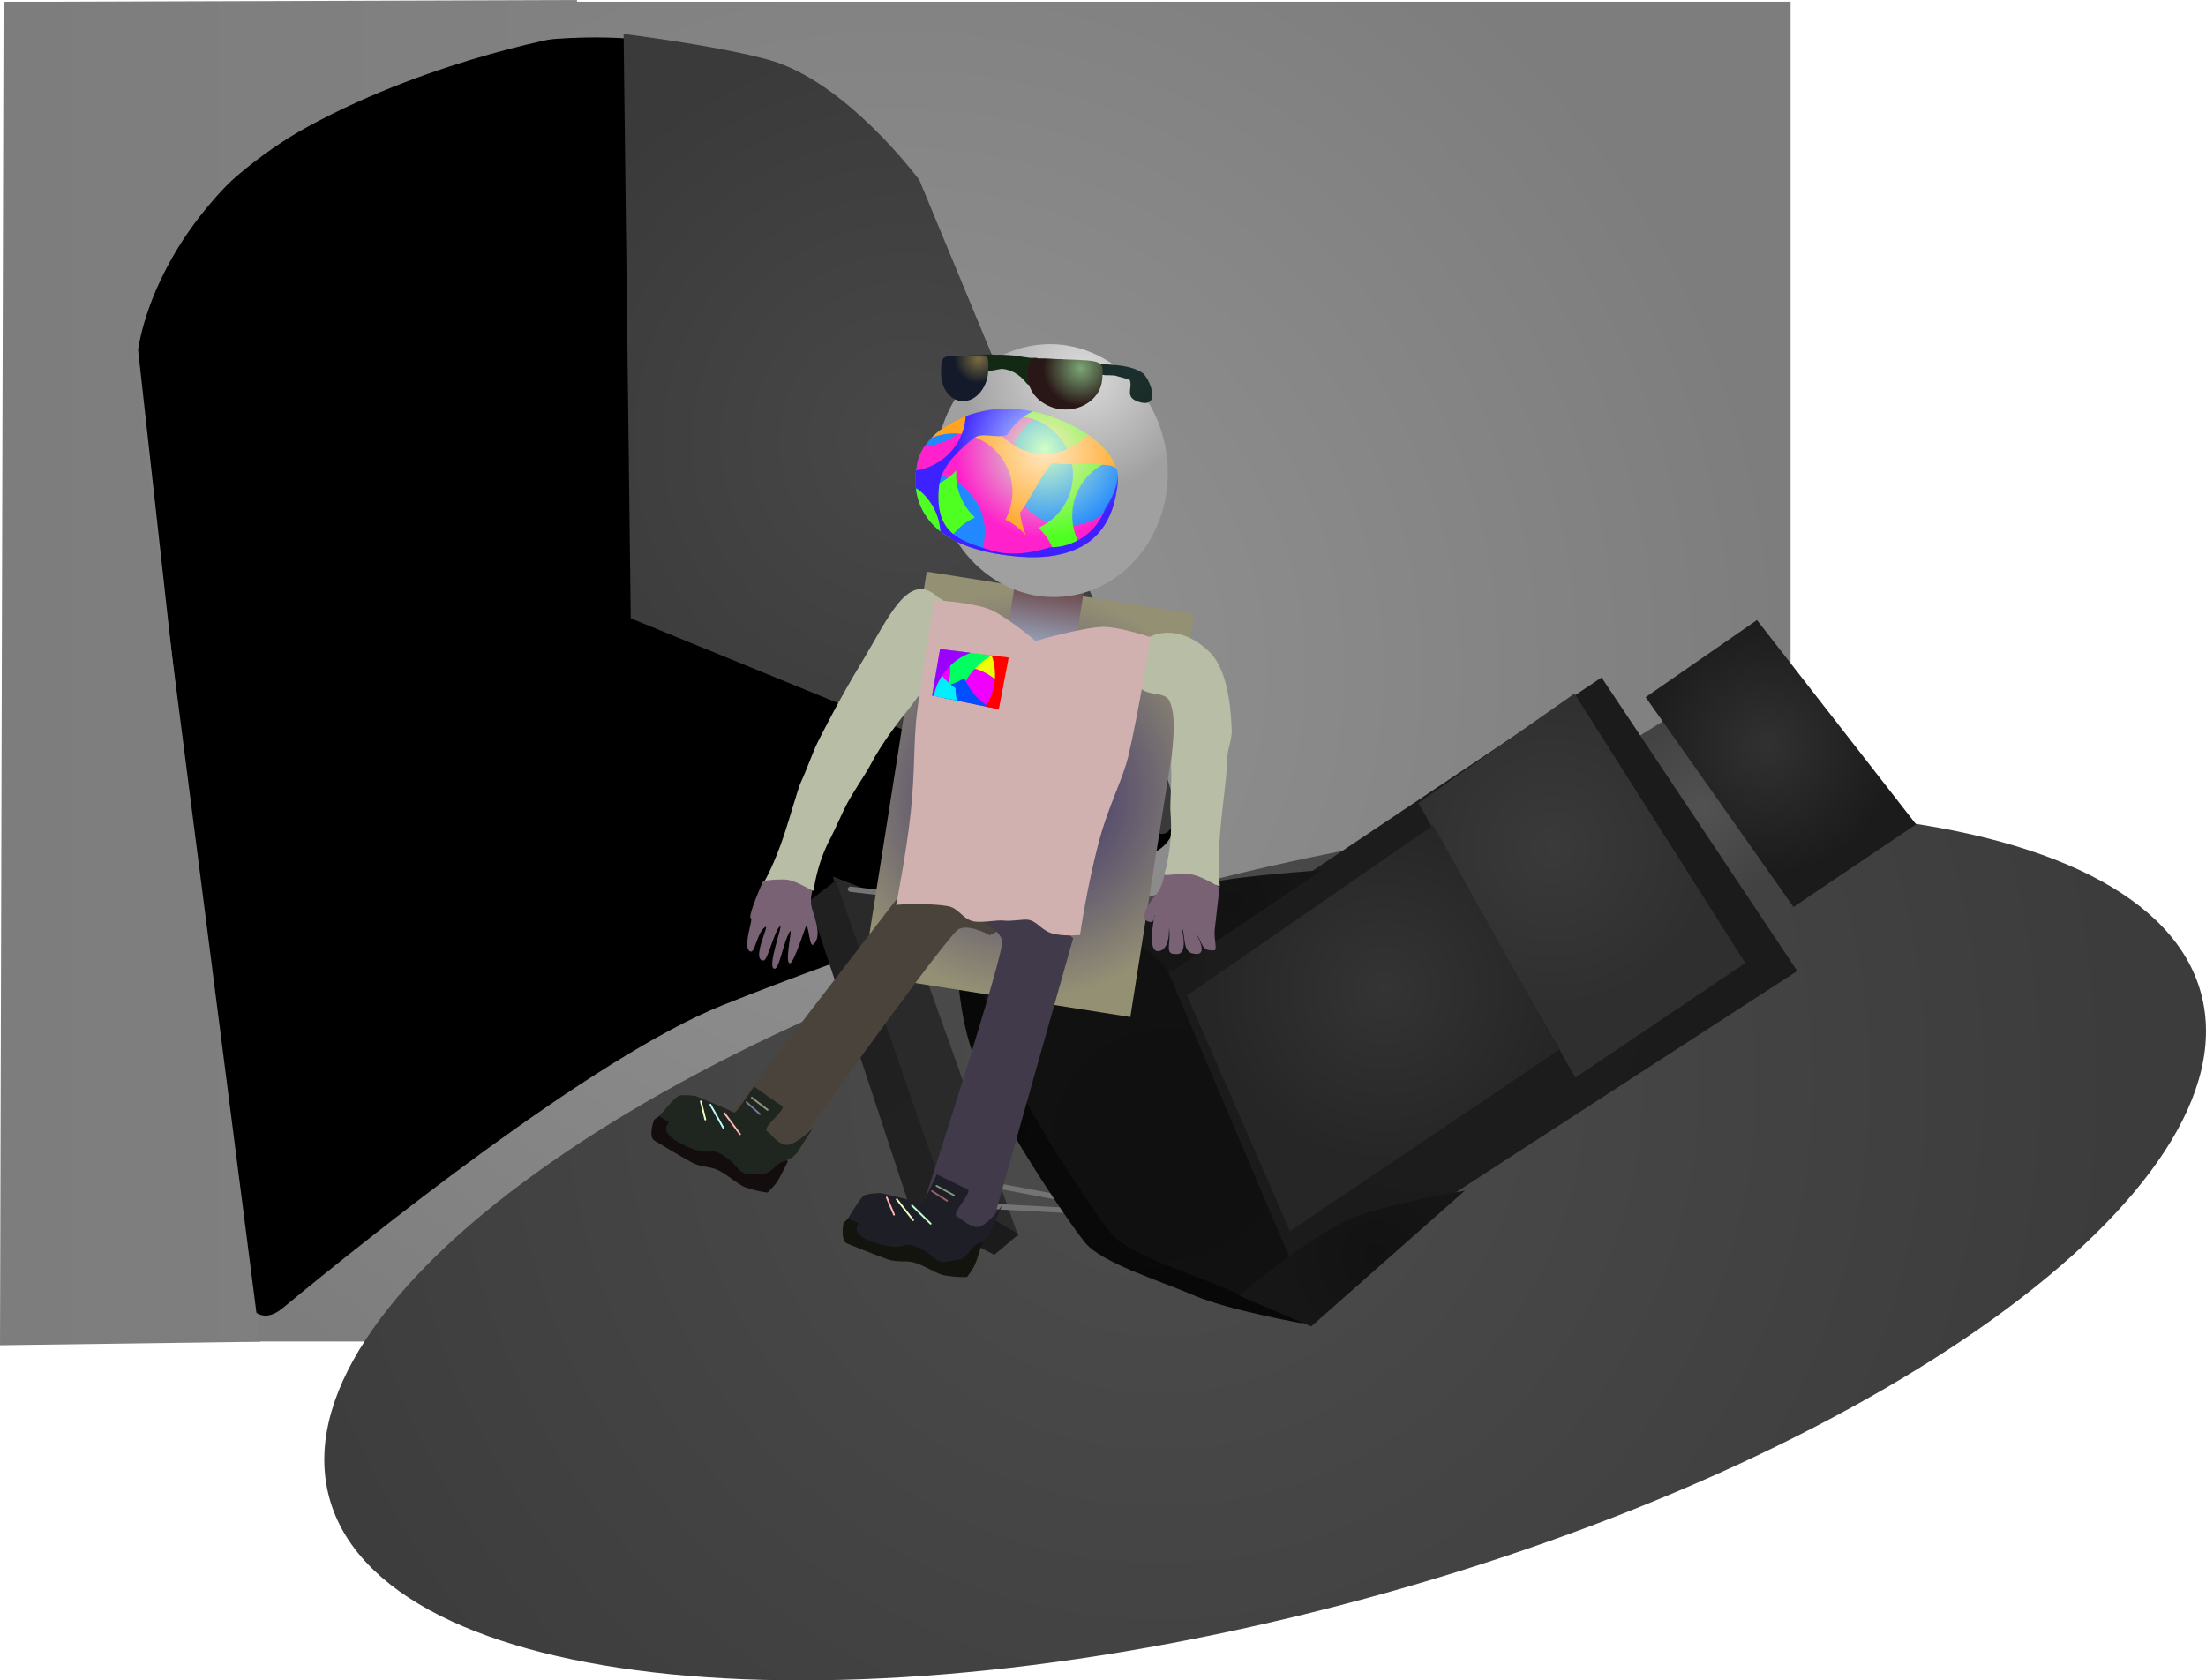 <svg version="1.1" xmlns="http://www.w3.org/2000/svg" xmlns:xlink="http://www.w3.org/1999/xlink" width="619.063" height="471.58" viewBox="0,0,619.063,471.58"><defs><radialGradient cx="240" cy="180" r="250.5" gradientUnits="userSpaceOnUse" id="color-1"><stop offset="0" stop-color="#949494"/><stop offset="1" stop-color="#7d7d7d"/></radialGradient><radialGradient cx="243.512" cy="115.551" r="114.5" gradientUnits="userSpaceOnUse" id="color-2"><stop offset="0" stop-color="#484848"/><stop offset="1" stop-color="#3a3a3a"/></radialGradient><radialGradient cx="313.801" cy="294.913" r="270.531" gradientUnits="userSpaceOnUse" id="color-3"><stop offset="0" stop-color="#4d4d4d"/><stop offset="1" stop-color="#3c3c3c"/></radialGradient><radialGradient cx="228.978" cy="289.729" r="66" gradientUnits="userSpaceOnUse" id="color-4"><stop offset="0" stop-color="#2a2a2a"/><stop offset="1" stop-color="#2a2a2a"/></radialGradient><radialGradient cx="222.203" cy="294.862" r="66" gradientUnits="userSpaceOnUse" id="color-5"><stop offset="0" stop-color="#1d1d1d"/><stop offset="1" stop-color="#1b1b1b"/></radialGradient><radialGradient cx="349.583" cy="454.239" r="249.957" gradientUnits="userSpaceOnUse" id="color-6"><stop offset="0" stop-color="#222222"/><stop offset="1" stop-color="#202020"/></radialGradient><radialGradient cx="308.172" cy="315.182" r="65" gradientUnits="userSpaceOnUse" id="color-7"><stop offset="0" stop-color="#090909"/><stop offset="1" stop-color="#080808"/></radialGradient><radialGradient cx="465.651" cy="218.72" r="26.5" gradientUnits="userSpaceOnUse" id="color-8"><stop offset="0" stop-color="#525252"/><stop offset="1" stop-color="#424242"/></radialGradient><radialGradient cx="389.18" cy="263.01" r="84" gradientUnits="userSpaceOnUse" id="color-9"><stop offset="0" stop-color="#1d1d1d"/><stop offset="1" stop-color="#1b1b1b"/></radialGradient><radialGradient cx="423.823" cy="229.419" r="44.75" gradientUnits="userSpaceOnUse" id="color-10"><stop offset="0" stop-color="#3a3a3a"/><stop offset="1" stop-color="#2f2f2f"/></radialGradient><radialGradient cx="376.452" cy="269.175" r="48.5" gradientUnits="userSpaceOnUse" id="color-11"><stop offset="0" stop-color="#343434"/><stop offset="1" stop-color="#262626"/></radialGradient><radialGradient cx="333.552" cy="245.025" r="26.25" gradientUnits="userSpaceOnUse" id="color-12"><stop offset="0" stop-color="#121212"/><stop offset="1" stop-color="#161616"/></radialGradient><radialGradient cx="315.51" cy="312.649" r="65" gradientUnits="userSpaceOnUse" id="color-13"><stop offset="0" stop-color="#101010"/><stop offset="1" stop-color="#111111"/></radialGradient><radialGradient cx="483.589" cy="200.604" r="36.25" gradientUnits="userSpaceOnUse" id="color-14"><stop offset="0" stop-color="#313131"/><stop offset="1" stop-color="#1b1b1b"/></radialGradient><radialGradient cx="374.115" cy="343.702" r="26.25" gradientUnits="userSpaceOnUse" id="color-15"><stop offset="0" stop-color="#121212"/><stop offset="1" stop-color="#161616"/></radialGradient><radialGradient cx="276.638" cy="214.437" r="57.271" gradientUnits="userSpaceOnUse" id="color-16"><stop offset="0" stop-color="#33266a"/><stop offset="1" stop-color="#949074"/></radialGradient><linearGradient x1="-11.988" y1="179.285" x2="150.93" y2="179.285" gradientUnits="userSpaceOnUse" id="color-17"><stop offset="0" stop-color="#7d7d7d"/><stop offset="1" stop-color="#818181"/></linearGradient><linearGradient x1="282.66" y1="155.23" x2="280.008" y2="172.41" gradientUnits="userSpaceOnUse" id="color-18"><stop offset="0" stop-color="#694444"/><stop offset="1" stop-color="#98a1b9"/></linearGradient><radialGradient cx="291.37" cy="96.668" r="33.285" gradientUnits="userSpaceOnUse" id="color-19"><stop offset="0" stop-color="#dcdcdc"/><stop offset="1" stop-color="#a0a0a0"/></radialGradient><radialGradient cx="304.859" cy="96.105" r="25.553" gradientUnits="userSpaceOnUse" id="color-20"><stop offset="0" stop-color="#1c2f30"/><stop offset="1" stop-color="#142913"/></radialGradient><radialGradient cx="262.573" cy="92.305" r="6.726" gradientUnits="userSpaceOnUse" id="color-21"><stop offset="0" stop-color="#786c41"/><stop offset="1" stop-color="#141a29"/></radialGradient><radialGradient cx="291.281" cy="94.901" r="10.589" gradientUnits="userSpaceOnUse" id="color-22"><stop offset="0" stop-color="#7ba676"/><stop offset="1" stop-color="#291616"/></radialGradient><radialGradient cx="281.174" cy="117.615" r="25.002" gradientUnits="userSpaceOnUse" id="color-23"><stop offset="0" stop-color="#d1ffc4"/><stop offset="1" stop-color="#2188ff"/></radialGradient><radialGradient cx="281.174" cy="117.615" r="25.002" gradientUnits="userSpaceOnUse" id="color-24"><stop offset="0" stop-color="#ceffc4"/><stop offset="1" stop-color="#ff21cc"/></radialGradient><radialGradient cx="281.174" cy="117.615" r="25.002" gradientUnits="userSpaceOnUse" id="color-25"><stop offset="0" stop-color="#ffe9c4"/><stop offset="1" stop-color="#4fff21"/></radialGradient><radialGradient cx="281.174" cy="117.615" r="25.002" gradientUnits="userSpaceOnUse" id="color-26"><stop offset="0" stop-color="#ffe9c4"/><stop offset="1" stop-color="#4fff21"/></radialGradient><radialGradient cx="281.174" cy="117.615" r="25.002" gradientUnits="userSpaceOnUse" id="color-27"><stop offset="0" stop-color="#ffe9c4"/><stop offset="1" stop-color="#ffa321"/></radialGradient><radialGradient cx="281.174" cy="117.615" r="25.002" gradientUnits="userSpaceOnUse" id="color-28"><stop offset="0" stop-color="#c4f0ff"/><stop offset="1" stop-color="#3d21ff"/></radialGradient></defs><g transform="translate(11.988,8.482)"><g data-paper-data="{&quot;isPaintingLayer&quot;:true}" fill-rule="nonzero" stroke-linejoin="miter" stroke-miterlimit="10" stroke-dasharray="" stroke-dashoffset="0" style="mix-blend-mode: normal"><path d="M-10.5,368v-376h501v376z" fill="url(#color-1)" stroke="none" stroke-width="0" stroke-linecap="butt"/><path d="M55.637,350.092c-3.894,-35.123 -28.86,-260.284 -28.86,-260.284c0,0 6.135,-58.737 90.38,-83.324c88.943,-19.999 123.112,33.738 123.112,33.738c0,0 65.075,148.361 76.164,173.643c3.099,7.064 1.472,14.998 -6.005,17.453c-24.825,8.152 -82.744,27.484 -119.814,42.369c-36.1,14.495 -99.117,64.983 -123.292,84.95c-6.184,5.108 -10.697,0.368 -11.685,-8.545z" fill="#000000" stroke="none" stroke-width="NaN" stroke-linecap="butt"/><path d="M165.012,165.051l-2,-164c0,0 26.594,3.294 40.842,7.295c21.804,6.123 42.158,33.705 42.158,33.705c0,0 56.323,135.754 68.658,165.482c4.55,10.966 3.547,20.148 -2.691,17.598c-21.798,-8.911 -146.967,-60.081 -146.967,-60.081z" fill="url(#color-2)" stroke="none" stroke-width="0" stroke-linecap="butt"/><path d="M605.693,270.33c14.79,54.929 -90.81,131.12 -235.865,170.178c-145.055,39.058 -274.635,26.192 -289.426,-28.737c-14.79,-54.929 90.81,-131.12 235.865,-170.178c145.055,-39.058 274.635,-26.192 289.426,28.737z" fill="url(#color-3)" stroke="none" stroke-width="NaN" stroke-linecap="butt"/><g data-paper-data="{&quot;index&quot;:null}"><path d="M221.721,237.514l18.636,7.208l33.462,93.837l-22.259,-11.991z" fill="url(#color-4)" stroke="none" stroke-width="0" stroke-linecap="butt"/><path d="M252.453,325.264l21.462,12.595l-6.871,5.834l-22.96,-12.087z" fill="url(#color-5)" stroke="none" stroke-width="0" stroke-linecap="butt"/><path d="M243.988,332.306l-29.012,-87.798l7.587,-5.883l30.01,86.549z" data-paper-data="{&quot;index&quot;:null}" fill="url(#color-6)" stroke="none" stroke-width="0" stroke-linecap="butt"/><path d="M226.682,241.067l49.674,5.719l-37.993,0.88" fill="none" stroke="#747474" stroke-width="1.5" stroke-linecap="round"/><path d="M255.925,322.049l55.245,10.406l-43.14,-2.284" fill="none" stroke="#747474" stroke-width="1.5" stroke-linecap="round"/><path d="M261.551,288.703c-6.533,-17.094 -5.977,-42.563 -2.561,-48.303c2.176,-3.656 19.206,5.023 28.791,9.471c7.942,3.686 20.287,15.942 20.287,15.942l45.548,97.127c0,0 -20.995,-3.761 -30.444,-7.84c-9.808,-4.234 -25.98,-9.117 -30.686,-14.88c-4.673,-5.722 -24.858,-35.617 -30.935,-51.518z" fill="url(#color-7)" stroke="none" stroke-width="0" stroke-linecap="butt"/><path d="M447.246,198.564l11.475,-7.129l27.957,45.071l-12.44,8.382z" fill="url(#color-8)" stroke="none" stroke-width="0" stroke-linecap="butt"/><path d="M314.438,263.933l123.018,-82.286l54.905,82.381l-141.83,91.947z" fill="url(#color-9)" stroke="none" stroke-width="0" stroke-linecap="butt"/><path d="M386.041,216.893l43.809,-30.724l47.938,75.62l-47.685,32.13z" fill="url(#color-10)" stroke="none" stroke-width="0" stroke-linecap="butt"/><path d="M321.129,270.88l69.103,-47.767l35.257,63.063l-75.467,50.85z" fill="url(#color-11)" stroke="none" stroke-width="0" stroke-linecap="butt"/><path d="M299.119,250.741c0,0 17.843,-8.949 28.219,-11.424c8.731,-2.083 31.616,-3.571 31.616,-3.571l-43.124,29.057z" fill="url(#color-12)" stroke="none" stroke-width="0" stroke-linecap="butt"/><path d="M268.889,286.17c-6.533,-17.094 -10.412,-41.987 -6.996,-47.727c2.176,-3.656 23.641,4.446 33.226,8.895c7.942,3.686 20.287,15.942 20.287,15.942l42.23,99.362c0,0 -17.677,-5.996 -27.127,-10.075c-9.808,-4.234 -25.98,-9.117 -30.686,-14.88c-4.673,-5.722 -24.858,-35.617 -30.935,-51.518z" fill="url(#color-13)" stroke="none" stroke-width="0" stroke-linecap="butt"/><path d="M449.825,187.18l31.234,-21.649l44.659,57.331l-34.416,23.19z" fill="url(#color-14)" stroke="none" stroke-width="0" stroke-linecap="butt"/><path d="M335.688,355.124c0,0 20.547,-17.425 32.578,-22.087c10.098,-3.914 30.792,-7.346 30.792,-7.346l-43.08,38.071z" fill="url(#color-15)" stroke="none" stroke-width="0" stroke-linecap="butt"/></g><path d="M230.188,265.08l17.875,-113.139l75.025,11.853l-17.875,113.139z" fill="url(#color-16)" stroke="#ed6b00" stroke-width="0" stroke-linecap="butt"/><g><path d="M193.334,303.964l52.515,-68.185c0,0 17.527,4.154 24.18,8.19c7.872,4.775 -4.27,10.005 -4.27,10.005c0,0 -6.824,-3.877 -9.377,-1.165c-7.808,8.295 -45.686,61.686 -45.686,61.686z" data-paper-data="{&quot;index&quot;:null}" fill="#4a433c" stroke="#000000" stroke-width="0" stroke-linecap="butt"/><path d="M171.623,311.583c-1.794,-1.088 -0.078,-5.805 -0.078,-5.805c0,0 3.254,-2.374 4.511,-3.165c1.026,-0.646 5.003,-0.06 5.003,-0.06c0,0 6.923,2.632 10.051,4.177c5.286,2.612 18.002,10.68 18.002,10.68c0,0 -1.94,4.111 -2.982,5.72c-0.773,1.194 -2.706,3.065 -2.706,3.065c0,0 -2.316,-0.144 -6.175,-1.437c-2.094,-0.702 -5.393,-3.891 -8.179,-5.047c-2.213,-0.918 -4.37,-0.539 -7.152,-2.081c-4.575,-2.536 -9.008,-5.265 -10.294,-6.045z" data-paper-data="{&quot;index&quot;:null}" fill="#140d0d" stroke="#000000" stroke-width="0" stroke-linecap="butt"/><path d="M175.599,306.353c-1.794,-1.088 -2.631,-1.596 -2.631,-1.596c0,0 4.005,-4.798 5.262,-5.589c1.025,-0.646 5.002,-0.06 5.002,-0.06c0,0 7.712,3.11 10.84,4.656c0.532,0.263 5.51,-7.342 5.51,-7.342c0,0 6.811,4.855 7.768,5.407c1.781,1.026 -5.851,6.094 -4.014,7.209c1.049,0.637 3.452,4.339 6.051,3.726c2.905,-0.684 6.864,-4.832 6.864,-4.832l-4.176,6.511c0,0 -1.128,2.19 -4.236,3.027c-2.128,0.573 -3.204,3.371 -5.876,3.497c-3.885,0.183 -4.323,0.099 -5.148,-0.243c-2.37,-0.984 -1.969,-3.006 -7.201,-5.68c-2.502,-1.279 -2.953,1.222 -10.089,-2.354c-7.557,-3.787 -3.387,-6.011 -3.925,-6.337z" data-paper-data="{&quot;index&quot;:null}" fill="#1f261f" stroke="#000000" stroke-width="0" stroke-linecap="butt"/><path d="M191.321,303.931l4.351,5.878" fill="none" stroke="#ffb5b5" stroke-width="0.5" stroke-linecap="round"/><path d="M190.984,308.045l-3.61,-6.508" fill="none" stroke="#bffdff" stroke-width="0.5" stroke-linecap="round"/><path d="M185.93,305.699l-1.242,-5.071" fill="none" stroke="#eaffc1" stroke-width="0.5" stroke-linecap="round"/><path d="M203.408,302.987l-4.416,-3.398" fill="none" stroke="#8d967b" stroke-width="0.5" stroke-linecap="round"/><path d="M197.509,300.848l3.73,3.342" fill="none" stroke="#767796" stroke-width="0.5" stroke-linecap="round"/></g><g data-paper-data="{&quot;index&quot;:null}" stroke="#000000" stroke-width="0" stroke-linecap="butt"><path d="M314.738,236.917c0,0 2.556,-7.932 1.744,-17.547c-0.195,-2.312 0.411,-9.602 0.183,-11.976c-0.312,-3.264 2.03,-13.415 -0.374,-18.999c-1.735,-4.029 -9.273,0.49 -10.206,-8.574c-3.427,-7.151 9.284,-16.951 21.275,-5.406c5.973,5.751 6.118,19.148 6.295,21.77c0.217,3.21 -1.519,5.658 -1.405,10.635c0.051,2.231 -1.28,11.769 -1.779,17.629c-0.83,9.757 -0.136,15.75 -0.136,15.75z" fill="#b8bda6"/><path d="M328.89,252.466c-0.288,2.71 0.915,5.926 -0.238,5.766c-3.655,0.2 -3.048,-2.022 -4.822,-4.489c-0.939,-1.306 4.379,6.6 -1.087,5.375c-2.958,-0.546 -1.963,-5.128 -3.123,-7.5c-0.621,-1.27 2.761,8.554 -1.984,7.592c-2.85,0.166 -0.914,-3.329 -1.558,-7.258c-0.07,-0.425 0.52,6.316 -3.085,6.496c-3.258,0.163 -0.927,-10.046 -0.958,-10.087c-0.28,-0.376 0.237,2.128 -1.282,1.895c-3.974,-0.611 0.265,-6.012 1.834,-7.88c1.664,-1.98 2.114,-5.179 2.114,-5.179c0,0 5.546,-0.735 8.178,-0.175c2.563,0.545 7.412,3.494 7.412,3.494c0,0 -0.842,6.682 -1.401,11.949z" data-paper-data="{&quot;index&quot;:null}" fill="#786274"/></g><g data-paper-data="{&quot;index&quot;:null}" stroke="#000000" stroke-width="0" stroke-linecap="butt"><path d="M202.619,238.698c0,0 2.654,-4.595 5.393,-12.76c1.645,-4.904 3.902,-13.067 4.723,-14.85c1.831,-3.977 3.5,-8.871 4.797,-11.386c0.658,-1.276 5.93,-11.872 12.213,-22.197c7.491,-12.311 13.134,-26.264 21.506,-18.339c13.185,6.261 -10.117,33.669 -10.117,33.669c0,0 -5.724,7.279 -8.721,13.092c-1.393,2.703 -4.288,6.733 -6.685,11.079c-1.013,1.837 -3.684,7.922 -4.65,9.72c-4.014,7.477 -4.722,14.772 -4.722,14.772z" fill="#b8bda6"/><path d="M198.794,249.315c-1.284,-0.28 3.418,-10.602 3.418,-10.602c0,0 4.944,-0.686 7.203,-0.231c2.32,0.467 6.54,2.998 6.54,2.998c0,0 -0.754,2.739 -0.103,4.919c1.114,3.73 2.727,7.839 0.48,10.143c-1.219,1.25 -1.328,-5.578 -2.125,-5.119c-0.142,0.082 -3.367,10.269 -4.465,10.42c-1.794,0.247 0.869,-10.37 -0.053,-8.934c-1.892,2.946 -2.912,10.51 -4.317,10.477c-2.366,-0.057 2.52,-12.791 1.575,-11.983c-1.765,1.509 -3.429,9.639 -4.658,9.665c-3.579,0.075 1.732,-10.147 0.518,-9.421c-2.294,1.371 -2.908,7.288 -4.15,6.936c-2.525,-0.716 0.742,-9.134 0.136,-9.266z" data-paper-data="{&quot;index&quot;:null}" fill="#786274"/></g><g><path d="M246.965,329.975c0,0 20.258,-62.249 22.258,-73.464c0.654,-3.667 -6.529,-6.831 -6.529,-6.831c0,0 -3.045,-12.865 5.483,-9.395c7.208,2.932 20.997,14.522 20.997,14.522l-23.401,82.821z" fill="#413a4a" stroke="#000000" stroke-width="0" stroke-linecap="butt"/><path d="M224.706,334.77c0,0 2.838,-2.859 3.954,-3.839c0.911,-0.8 4.93,-0.851 4.93,-0.851c0,0 7.252,1.504 10.585,2.535c5.632,1.743 19.465,7.699 19.465,7.699c0,0 -1.265,4.366 -2.04,6.119c-0.575,1.301 -2.188,3.454 -2.188,3.454c0,0 -2.309,0.225 -6.324,-0.443c-2.179,-0.362 -5.941,-2.989 -8.875,-3.69c-2.33,-0.557 -4.401,0.159 -7.391,-0.924c-4.919,-1.781 -9.727,-3.774 -11.121,-4.341c-1.943,-0.791 -0.995,-5.719 -0.995,-5.719z" data-paper-data="{&quot;index&quot;:null}" fill="#12140d" stroke="#000000" stroke-width="0" stroke-linecap="butt"/><path d="M225.95,333.539c0,0 3.196,-5.371 4.311,-6.351c0.911,-0.8 4.93,-0.851 4.93,-0.851c0,0 8.107,1.851 11.44,2.883c0.567,0.175 4.279,-8.121 4.279,-8.121c0,0 7.493,3.717 8.526,4.11c1.92,0.732 -4.814,6.943 -2.824,7.753c1.137,0.463 4.094,3.738 6.564,2.722c2.76,-1.135 6.013,-5.857 6.013,-5.857l-3.094,7.09c0,0 -0.767,2.34 -3.704,3.659c-2.01,0.903 -2.631,3.835 -5.249,4.382c-3.808,0.795 -4.253,0.782 -5.122,0.574c-2.496,-0.597 -2.42,-2.657 -8.008,-4.469c-2.673,-0.867 -2.722,1.673 -10.334,-0.729c-8.061,-2.544 -4.295,-5.399 -4.879,-5.637c-1.943,-0.791 -2.85,-1.16 -2.85,-1.16z" data-paper-data="{&quot;index&quot;:null}" fill="#1e1e26" stroke="#000000" stroke-width="0" stroke-linecap="butt"/><path d="M249.166,334.935l-5.226,-5.116" fill="none" stroke="#c1ffce" stroke-width="0.5" stroke-linecap="round"/><path d="M239.665,328.08l4.593,5.855" fill="none" stroke="#eaffc1" stroke-width="0.5" stroke-linecap="round"/><path d="M236.868,327.606l2.028,4.811" fill="none" stroke="#ffb5b5" stroke-width="0.5" stroke-linecap="round"/><path d="M255.726,326.975l-4.898,-2.657" fill="none" stroke="#7d967f" stroke-width="0.5" stroke-linecap="round"/><path d="M249.563,325.796l4.212,2.71" fill="none" stroke="#966262" stroke-width="0.5" stroke-linecap="round"/></g><path d="M-11.988,369.051l1,-377l160.918,-0.533l0.082,9.533c0,0 -39.47,6.291 -75.558,25.977c-26.803,14.62 -51.535,44.216 -49.362,61.142c8.79,68.486 35.921,279.882 35.921,279.882z" fill="url(#color-17)" stroke="none" stroke-width="0" stroke-linecap="butt"/><g stroke-linecap="butt"><path d="M270.409,170.928l2.652,-17.18l19.199,2.963l-2.652,17.18z" fill="url(#color-18)" stroke="#000000" stroke-width="0"/><path d="M250.844,126.89c-1.99,-19.515 10.881,-36.811 28.748,-38.632c17.866,-1.821 33.962,12.522 35.952,32.037c1.99,19.515 -10.881,36.811 -28.748,38.632c-17.866,1.821 -33.962,-12.522 -35.952,-32.037z" fill="url(#color-19)" stroke="none" stroke-width="0"/><path d="M297.972,96.757l-0.019,-0.003l-0.009,0.05l-1.554,-0.292c-0.59,-0.099 -1.046,-0.596 -1.08,-1.208c-5.109,-0.259 -10.471,-0 -14.029,-0.503c-0.509,-0.072 -1.097,-0.046 -1.716,0.016c0.243,0.233 0.395,0.559 0.4,0.922c0.008,0.717 -0.566,1.305 -1.283,1.313c-0.106,0.001 -0.21,-0.011 -0.309,-0.034l-0.74,-0.155c0.177,0.205 0.35,0.418 0.519,0.637c0,0 0.791,1.029 -0.239,1.82c-1.029,0.791 -1.82,-0.239 -1.82,-0.239c-1.933,-2.528 -4.414,-3.877 -7.02,-4.056c-1.502,0.278 -2.971,0.584 -4.379,0.778c-0.899,0.383 -1.786,0.904 -2.642,1.562l-0.12,0.022l0.019,0.036l-1.229,0.632c-0.179,0.097 -0.384,0.153 -0.602,0.156c-0.717,0.008 -1.305,-0.566 -1.313,-1.283c-0.002,-0.181 0.033,-0.353 0.098,-0.511l0.601,-1.554l0.622,0.241c0.252,-0.43 0.548,-0.815 0.883,-1.16l-0.857,-0.162c-0.608,-0.102 -1.074,-0.627 -1.082,-1.265c-0.008,-0.717 0.566,-1.305 1.283,-1.313l1.574,-0.018c0.58,-0.006 1.228,-0.024 1.924,-0.043c0.934,-0.181 2.085,-0.185 3.325,-0.07c2.504,-0.02 5.203,0.068 7.485,0.534c0.871,0.106 1.702,0.228 2.467,0.348l1.493,-0.018c0.326,-0.004 0.626,0.113 0.857,0.309c5.576,-0.227 11.207,0.875 16.922,1.38c4.149,0.367 8.911,0.22 12.403,2.686c2.324,2.308 5.014,10.141 -1.485,7.897c-3.81,-1.316 -1.329,-3.901 -2.288,-6.08c-1.236,-0.461 -2.828,-0.835 -4.199,-1.224c-1.213,-0.085 -2.328,-0.09 -2.761,-0.085z" fill="url(#color-20)" stroke="none" stroke-width="0.5"/><path d="M259.009,91.287c6.481,0.019 6.418,-0.728 6.346,3.947c-0.071,4.675 -3.097,8.646 -6.759,8.868c-3.661,0.222 -6.572,-3.388 -6.5,-8.063c0.071,-4.675 0.002,-4.772 6.913,-4.751z" data-paper-data="{&quot;index&quot;:null}" fill="url(#color-21)" stroke="#000000" stroke-width="0"/><path d="M276.41,96.351c0.39,-5.119 0.209,-4.304 10.479,-3.976c10.951,0.35 10.831,0.452 10.441,5.571c-0.39,5.119 -5.389,8.912 -11.166,8.471c-5.777,-0.44 -10.144,-4.946 -9.753,-10.065z" fill="url(#color-22)" stroke="#000000" stroke-width="0"/><path d="M269.711,147.241c-29.958,-4.085 -24.409,-24.722 -24.409,-24.722c0.905,-9.459 14.539,-17.514 28.279,-16.199c13.74,1.315 29.059,10.751 28.154,20.21c-0.905,9.459 -4.968,24.66 -32.023,20.711z" data-paper-data="{&quot;index&quot;:null}" fill="url(#color-23)" stroke="#ed6b00" stroke-width="0"/><path d="M269.711,147.241c-2.251,-0.307 -4.302,-0.707 -6.169,-1.185c0.38,-1.132 0.642,-2.324 0.768,-3.562c0.921,-9.002 -5.629,-17.046 -14.631,-17.968c-1.615,-0.165 -3.199,-0.09 -4.717,0.197c0.115,-1.368 0.34,-2.204 0.34,-2.204c0.194,-2.03 0.975,-3.996 2.218,-5.818c6.021,-0.307 11.315,-3.915 13.884,-9.197c3.811,-1.115 7.989,-1.584 12.177,-1.184c2.443,0.234 4.935,0.724 7.377,1.426c-5.115,2.336 -8.892,7.246 -9.506,13.244c-0.921,9.002 5.629,17.046 14.631,17.968c5.791,0.593 11.185,-1.907 14.543,-6.162c-2.396,8.578 -9.355,17.592 -30.914,14.445z" data-paper-data="{&quot;index&quot;:null}" fill="url(#color-24)" stroke="#ed6b00" stroke-width="0"/><path d="M273.58,106.321c10.852,1.039 22.689,7.144 26.74,14.324c-6.019,1.923 -10.635,7.258 -11.32,13.945c-0.387,3.777 0.542,7.386 2.416,10.37c-2.011,1.091 -4.415,1.934 -7.291,2.428c-0.814,-2.993 -2.463,-5.673 -4.705,-7.744c5.163,-2.319 8.982,-7.252 9.6,-13.287c0.921,-9.002 -5.629,-17.046 -14.631,-17.968c-5.337,-0.546 -10.337,1.534 -13.716,5.194c0.137,-1.96 -0.078,-3.869 -0.594,-5.661c4.156,-1.411 8.823,-2.05 13.502,-1.602z" data-paper-data="{&quot;index&quot;:null}" fill="url(#color-25)" stroke="#ed6b00" stroke-width="0"/><path d="M256.375,123.555c-0.359,5.133 1.7,9.912 5.235,13.177c-2.797,1.256 -5.199,3.279 -6.912,5.829c-6.881,-4.017 -9.076,-9.519 -9.637,-13.742c4.415,-0.193 8.448,-2.16 11.314,-5.265z" data-paper-data="{&quot;index&quot;:null}" fill="url(#color-26)" stroke="#ed6b00" stroke-width="0"/><path d="M274.26,135.596c0.182,1.553 0.748,3.754 1.623,6.173c-1.545,-1.85 -3.498,-3.363 -5.737,-4.39c1.011,-1.855 1.678,-3.937 1.907,-6.17c0.921,-9.002 -5.629,-17.046 -14.631,-17.968c-2.853,-0.292 -5.609,0.166 -8.073,1.215c3.66,-3.825 9.423,-6.738 15.83,-7.82c1.683,6.418 7.195,11.429 14.185,12.144c5.415,0.554 10.484,-1.595 13.864,-5.356c4.019,2.757 7.024,6.072 8.106,9.53c-0.562,-0.398 -1.138,-0.66 -1.721,-0.753c-4.559,-0.724 -9.227,-0.292 -13.84,-0.459c-0.753,-0.027 -2.371,-0.442 -2.663,-0.088c-3.092,3.746 -5.186,8.214 -7.809,12.301c-0.215,0.335 -1.069,1.392 -1.04,1.639z" data-paper-data="{&quot;index&quot;:null}" fill="url(#color-27)" stroke="#ed6b00" stroke-width="0"/><path d="M269.711,147.241c-8.449,-1.152 -14.074,-3.621 -17.796,-6.572c-0.325,-5.021 -2.946,-9.516 -6.91,-12.315c-0.222,-2.067 -0.062,-3.787 0.096,-4.812c7.221,-1.085 13.074,-6.937 13.852,-14.536c0.024,-0.234 0.043,-0.467 0.057,-0.7c4.416,-1.676 9.486,-2.472 14.57,-1.986c1.415,0.135 2.846,0.357 4.275,0.656c-2.974,1.4 -5.483,3.674 -7.163,6.525c-2.912,1.347 -7.076,-0.946 -9.564,1.08c-4.268,3.475 -9.049,7.952 -9.609,13.428c-1.383,13.514 6.226,15.349 14.631,17.968c4.874,1.518 10.817,1.011 16.395,-0.858c7.067,0.092 13.312,-4.377 15.627,-10.872c0.151,-0.221 0.297,-0.443 0.436,-0.667c1.349,-2.166 2.763,-5.261 3.155,-8.282c0.02,0.41 0.012,0.822 -0.028,1.233c-0.905,9.459 -4.968,24.66 -32.023,20.711z" data-paper-data="{&quot;index&quot;:null}" fill="url(#color-28)" stroke="#ed6b00" stroke-width="0"/></g><g stroke-width="0" stroke-linecap="butt"><path d="M291.093,253.909c0,0 -4.775,0.529 -8.058,-0.512c-2.827,-0.896 -3.995,-3.347 -6.495,-3.755c-1.238,-0.202 -4.816,0.477 -6.577,0.245c-2.329,-0.306 -6.826,0.826 -9.184,0.093c-2.95,-0.917 -3.787,-3.731 -6.997,-4.204c-7.068,-1.04 -14.293,-0.302 -14.293,-0.302c0,0 2.873,-14.383 4.113,-26.124c1.203,-11.391 0.758,-20.029 1.718,-27.698c1.085,-8.668 4.877,-31.746 4.877,-31.746c0,0 10.711,0.668 15.57,2.635c4.606,1.864 12.866,8.873 12.866,8.873c0,0 12.861,-3.767 18.72,-3.96c4.603,-0.151 13.583,2.899 13.583,2.899c0,0 -3.533,21.793 -6.283,33.373c-1.465,6.169 -5.514,13.971 -7.971,22.968c-3.616,13.24 -5.589,27.214 -5.589,27.214z" fill="#d1b0b0" stroke="#292e32"/><path d="M249.58,186.711l2.243,-13.038l19.259,2.376l-2.807,14.502z" fill="#f200ff" stroke="none"/><path d="M269.481,184.321c-2.381,-2.841 -5.735,-4.895 -9.669,-5.598c-0.95,-0.17 -1.896,-0.254 -2.83,-0.258c1.517,-0.987 2.87,-2.223 3.993,-3.662l10.107,1.247z" fill="#eeff00" stroke="none"/><path d="M252.627,187.337c0.851,-1.536 1.468,-3.236 1.794,-5.06c0.52,-2.907 0.238,-5.772 -0.686,-8.368l12.632,1.559c-4.864,2.543 -8.41,7.362 -9.141,12.815z" fill="#00ff5f" stroke="none"/><path d="M252.492,187.31c-0.137,-1.019 -0.368,-2.014 -0.688,-2.975c2.471,-0.337 4.802,-1.235 6.832,-2.581c1.369,3.48 3.907,6.437 7.218,8.3l-13.363,-2.745z" fill="#004fff" stroke="none"/><path d="M264.634,189.804c1.141,-1.77 1.959,-3.791 2.352,-5.993c0.519,-2.9 0.24,-5.759 -0.68,-8.35l4.775,0.589l-2.807,14.502z" fill="#ff0000" stroke="none"/><path d="M250.918,178.934c1.261,2.266 3.052,4.225 5.239,5.682c-0.004,1.201 0.125,2.38 0.375,3.523l-6.952,-1.428l1.338,-7.777z" fill="#00efff" stroke="none"/><path d="M260.358,174.726c-5.12,1.923 -9.149,6.363 -10.31,12.082l-0.469,-0.096l2.243,-13.038z" fill="#9c00ff" stroke="none"/></g></g></g></svg>